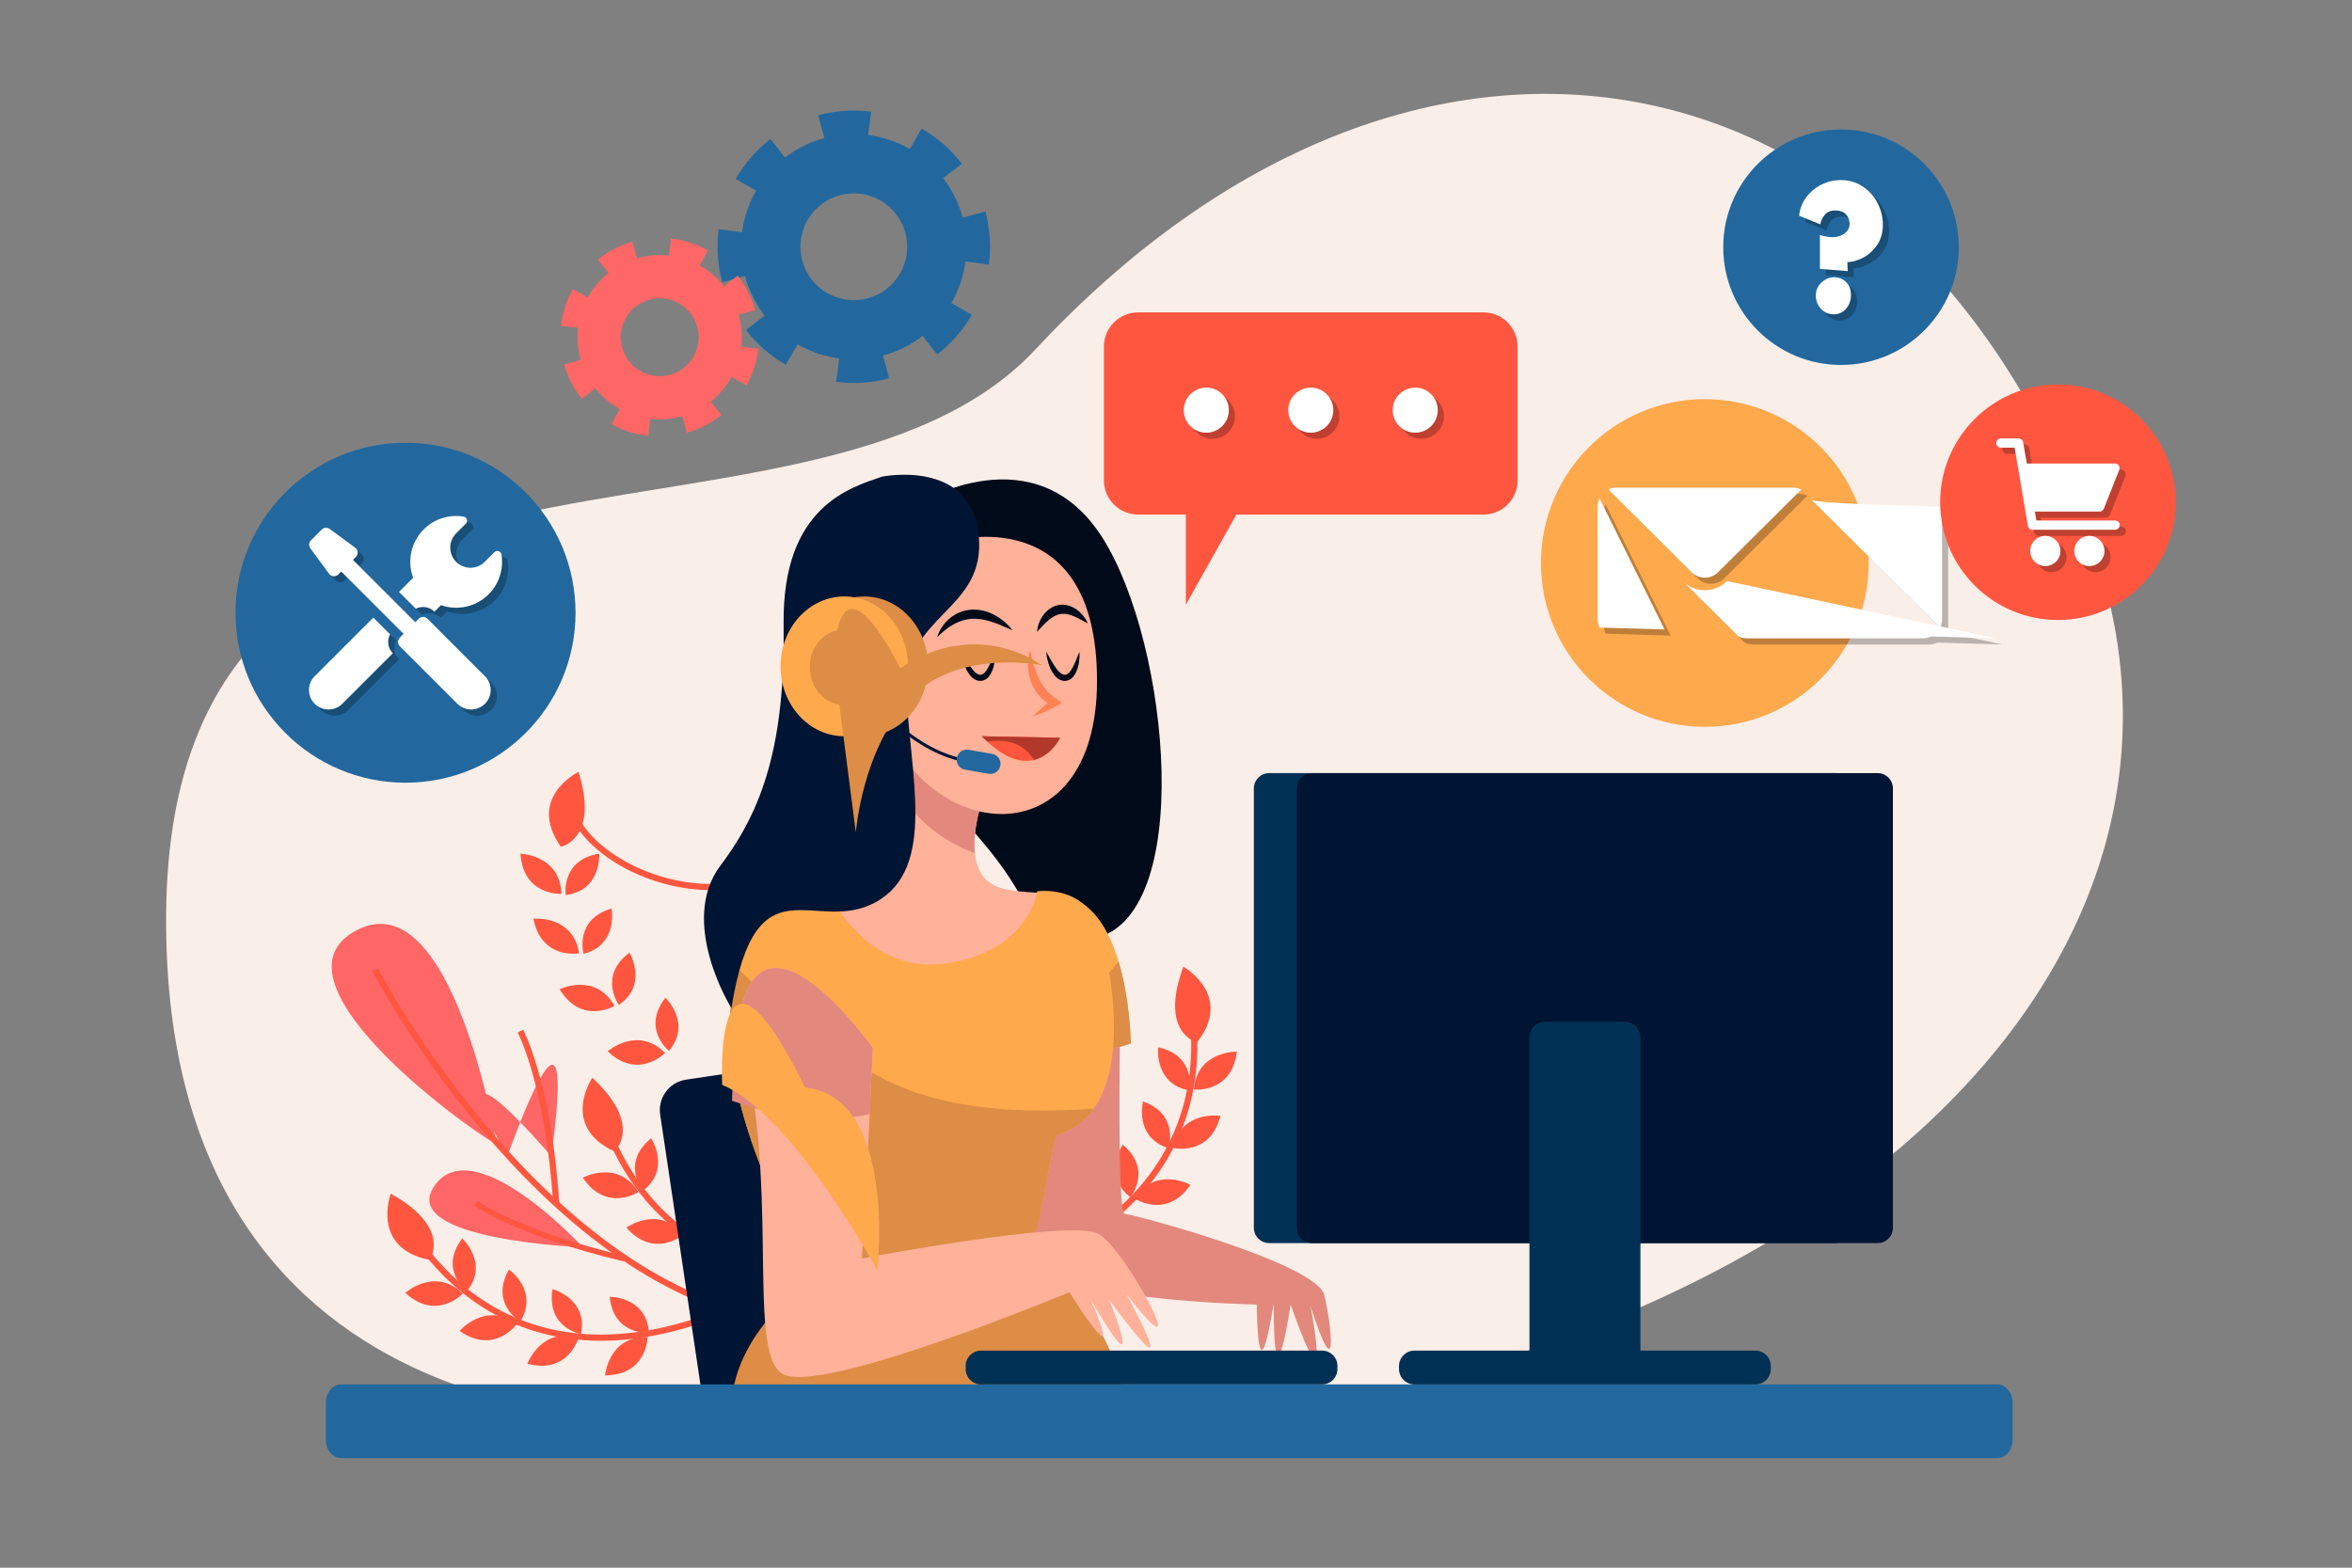 <?xml version="1.0" encoding="utf-8"?>
<!-- Generator: Adobe Illustrator 27.5.0, SVG Export Plug-In . SVG Version: 6.00 Build 0)  -->
<svg version="1.1" xmlns="http://www.w3.org/2000/svg" xmlns:xlink="http://www.w3.org/1999/xlink" x="0px" y="0px"
	 viewBox="0 0 750 500" style="enable-background:new 0 0 750 500;" xml:space="preserve">
<rect x="0" y="0" width="750" height="500" fill="#808080" stroke="none"/>
<g id="BACKGROUND">
	<path style="fill:#FAEEE8;" d="M218.562,452.318c0,0-167.535,14.696-165.575-161.656
		c1.959-176.352,204.859-101.587,277.265-179.291C450.759-17.954,606.429,10.338,666.256,170.919
		C728.024,336.71,514.442,490.528,218.562,452.318z"/>
</g>
<g id="OBJECTS">
	<g>
		<g>
			<g>
				<g>
					<g>
						<path style="fill:#FF6666;" d="M158.438,365.122c0,0-14.043-83.931-44.415-68.582
							C83.651,311.89,146.028,357.937,158.438,365.122z"/>
						<path style="fill:#FF6666;" d="M175.746,368.714c0,0-38.21-44.741-14.044.192
							C185.87,303.072,175.746,368.714,175.746,368.714z"/>
						<path style="fill:#FF6666;" d="M185.866,397.793c0,0-34.502-37.365-47.182-19.795
							C126.004,395.568,185.866,397.793,185.866,397.793z"/>
					</g>
					<g>
						<path style="fill:none;stroke:#FF5640;stroke-width:1.96;stroke-miterlimit:10;" d="M119.575,309.277
							c0,0,51.926,98.953,126.386,111.69"/>
						<path style="fill:none;stroke:#FF5640;stroke-width:1.96;stroke-miterlimit:10;" d="M165.949,328.872
							c0,0,8.818,16.329,11.43,54.865"/>
						<path style="fill:none;stroke:#FF5640;stroke-width:1.772;stroke-miterlimit:10;" d="M151.758,383.773
							c0,0,13.308,9.562,47.256,17.668"/>
					</g>
				</g>
				<g>
					<path style="fill:none;stroke:#FF5640;stroke-width:1.96;stroke-miterlimit:10;" d="M129.361,388.882
						c0,0,26.779,57.612,98.525,30.523"/>
					<g>
						<path style="fill:#FF5640;" d="M137.034,401.849c0,0,7.207-10.27-12.456-21.14
							C124.578,380.709,118.148,398.129,137.034,401.849z"/>
						<g>
							<path style="fill:#FF5640;" d="M148.793,411.907c0,0-8.946-6.963-1.393-16.928C147.4,394.979,156.082,402.94,148.793,411.907
								z"/>
							<path style="fill:#FF5640;" d="M147.555,412.607c0,0-8.384,8.874-18.29-0.248
								C129.264,412.359,138.692,403.871,147.555,412.607z"/>
						</g>
						<g>
							<path style="fill:#FF5640;" d="M165.88,421.514c0,0-9.77-5.75-3.566-16.607C162.314,404.908,171.951,411.682,165.88,421.514z
								"/>
							<path style="fill:#FF5640;" d="M164.743,422.368c0,0-7.169,9.882-18.169,2.115
								C146.574,424.483,154.826,414.849,164.743,422.368z"/>
						</g>
						<g>
							<path style="fill:#FF5640;" d="M185.27,425.513c0,0-11.152-2.035-9.065-14.364
								C176.204,411.149,187.584,414.191,185.27,425.513z"/>
							<path style="fill:#FF5640;" d="M184.495,426.706c0,0-3.329,11.746-16.33,8.241
								C168.165,434.946,172.597,423.06,184.495,426.706z"/>
						</g>
						<g>
							<path style="fill:#FF5640;" d="M206.946,425.06c0,0-11.295,0.972-12.526-11.471
								C194.42,413.589,206.199,413.529,206.946,425.06z"/>
							<path style="fill:#FF5640;" d="M206.513,426.415c0,0-0.119,12.208-13.585,12.248
								C192.927,438.664,194.074,426.03,206.513,426.415z"/>
						</g>
					</g>
				</g>
				<g>
					<path style="fill:none;stroke:#FF5640;stroke-width:1.96;stroke-miterlimit:10;" d="M182.278,255.392
						c0,020.492,60.136,50.07,90.177"/>
					<g>
						<path style="fill:#FF5640;" d="M178.855,270.065c0,0,12.308-2.436,5.619-23.885
							C184.474,246.18,167.783,254.319,178.855,270.065z"/>
						<g>
							<path style="fill:#FF5640;" d="M180.394,285.462c0,0-1.648-11.216,10.699-13.192
								C191.093,272.27,191.86,284.024,180.394,285.462z"/>
							<path style="fill:#FF5640;" d="M179.016,285.111c0,0-12.193,0.613-13.042-12.826
								C165.974,272.285,178.654,272.672,179.016,285.111z"/>
						</g>
						<g>
							<path style="fill:#FF5640;" d="M186.095,304.218c0,0-3.082-10.91,8.907-14.463
								C195.002,289.755,197.279,301.312,186.095,304.218z"/>
							<path style="fill:#FF5640;" d="M184.683,304.047c0,0-12.012,2.182-14.588-11.035
								C170.095,293.012,182.718,291.759,184.683,304.047z"/>
						</g>
						<g>
							<path style="fill:#FF5640;" d="M197.337,320.513c0,0-6.649-9.182,3.383-16.645
								C200.721,303.868,206.838,313.935,197.337,320.513z"/>
							<path style="fill:#FF5640;" d="M195.953,320.839c0,0-10.527,6.184-17.495-5.339
								C178.458,315.5,189.878,309.978,195.953,320.839z"/>
						</g>
						<g>
							<path style="fill:#FF5640;" d="M213.309,335.175c0,0-8.832-7.108-1.117-16.948
								C212.192,318.226,220.743,326.328,213.309,335.175z"/>
							<path style="fill:#FF5640;" d="M212.059,335.854c0,0-8.528,8.737-18.284-0.546
								C193.776,335.309,203.34,326.975,212.059,335.854z"/>
						</g>
					</g>
				</g>
				<g>
					<path style="fill:none;stroke:#FF5640;stroke-width:1.96;stroke-miterlimit:10;" d="M191.566,352.828
						c0,0,12.228,62.344,88.37,53.194"/>
					<g>
						<path style="fill:#FF5640;" d="M195.917,367.253c0,0,9.453-8.249-7.041-23.505
							C188.876,343.748,178.468,359.126,195.917,367.253z"/>
						<g>
							<path style="fill:#FF5640;" d="M204.93,379.831c0,0-7.022-8.9,2.695-16.77C207.624,363.061,214.151,372.867,204.93,379.831z"
								/>
							<path style="fill:#FF5640;" d="M203.56,380.214c0,0-10.263,6.612-17.7-4.614C185.859,375.6,197.043,369.612,203.56,380.214z"
								/>
						</g>
						<g>
							<path style="fill:#FF5640;" d="M219.224,393.245c0,0-8.112-7.919,0.508-16.978
								C219.732,376.267,227.47,385.149,219.224,393.245z"/>
							<path style="fill:#FF5640;" d="M217.915,393.802c0,0-9.324,7.882-18.148-2.29
								C199.768,391.512,210.085,384.13,217.915,393.802z"/>
						</g>
						<g>
							<path style="fill:#FF5640;" d="M237.095,401.763c0,0-10.342-4.643-5.368-16.115
								C231.727,385.648,242.05,391.324,237.095,401.763z"/>
							<path style="fill:#FF5640;" d="M236.058,402.737c0,0-6.041,10.609-17.827,4.097
								C218.231,406.834,225.376,396.352,236.058,402.737z"/>
						</g>
						<g>
							<path style="fill:#FF5640;" d="M258.251,406.507c0,0-11.2-1.757-9.42-14.133
								C248.831,392.373,260.283,395.131,258.251,406.507z"/>
							<path style="fill:#FF5640;" d="M257.507,407.719c0,0-3.035,11.825-16.12,8.645
								C241.387,416.364,245.521,404.371,257.507,407.719z"/>
						</g>
					</g>
				</g>
				<g>
					<path style="fill:none;stroke:#FF5640;stroke-width:1.96;stroke-miterlimit:10;" d="M379.044,317.66
						c0,0,17.2,61.159-54.887,87.329"/>
					<g>
						<path style="fill:#FF5640;" d="M381.666,332.497c0,0-12.158-3.1-4.315-24.155
							C377.351,308.343,393.575,317.375,381.666,332.497z"/>
						<g>
							<path style="fill:#FF5640;" d="M379.293,347.788c0,0,2.254-11.11-9.968-13.753
								C369.326,334.035,367.923,345.731,379.293,347.788z"/>
							<path style="fill:#FF5640;" d="M380.689,347.513c0,0,12.142,1.274,13.718-12.1
								C394.407,335.413,381.725,335.111,380.689,347.513z"/>
						</g>
						<g>
							<path style="fill:#FF5640;" d="M372.584,366.207c0,0,3.669-10.726-8.109-14.925
								C364.475,351.283,361.574,362.699,372.584,366.207z"/>
							<path style="fill:#FF5640;" d="M374.003,366.114c0,0,11.876,2.83,15.165-10.228
								C389.168,355.886,376.631,353.95,374.003,366.114z"/>
						</g>
						<g>
							<path style="fill:#FF5640;" d="M360.474,381.869c0,0,7.138-8.808-2.476-16.804
								C357.999,365.065,351.345,374.785,360.474,381.869z"/>
							<path style="fill:#FF5640;" d="M361.839,382.27c0,0,10.176,6.746,17.759-4.382
								C379.598,377.888,368.494,371.754,361.839,382.27z"/>
						</g>
						<g>
							<path style="fill:#FF5640;" d="M343.731,395.643c0,0,9.204-6.618,2.035-16.863
								C345.766,378.78,336.788,386.406,343.731,395.643z"/>
							<path style="fill:#FF5640;" d="M344.942,396.389c0,0,8.041,9.186,18.286,0.447
								C363.228,396.836,354.13,387.996,344.942,396.389z"/>
						</g>
					</g>
				</g>
			</g>
			<path style="fill:#001433;" d="M272.59,446.277c0.798,5.352-2.893,10.337-8.245,11.135l-28.102,4.191
				c-5.352,0.798-10.337-2.893-11.135-8.245l-14.595-97.871c-0.798-5.352,2.893-10.337,8.245-11.135l28.102-4.191
				c5.352-0.798,10.337,2.893,11.135,8.245L272.59,446.277z"/>
		</g>
		<g>
			<g>
				<g>
					<path style="fill:#000A19;" d="M292.988,160.559c0,0,37.059-23.144,58.637,11.069c21.578,34.213,29.553,121.759-3.284,127.797
						c-32.837,6.039.822,1.509-51.6-48.301C300.962,201.313,292.988,160.559,292.988,160.559z"/>
					<g>
						<g>
							<path style="fill:#FFB199;" d="M313.072,255.882c0,0-8.328,23.514,6.368,27.433c14.696,3.919,30.372-4.899,31.841,26.943
								c1.47,31.841-105.811,2.939-104.342-10.777c1.47-13.716,35.27-3.429,36.74-33.801c1.47-30.372,1.96-31.841,1.96-31.841
								L313.072,255.882z"/>
							<path style="fill:#E2887D;" d="M310.87,272.087c-0.822-7.65,2.202-16.205,2.202-16.205l-27.433-22.044
								c0,0,0,4.521-0.35,15.183C289.866,259.918,299.495,267.924,310.87,272.087z"/>
						</g>
						<path style="fill:#FFB199;" d="M303.275,172.589c0,0,46.537-13.566,46.537,44.574s-56.335,52.326-69.561,8.237
							C266.454,179.406,303.275,172.589,303.275,172.589z"/>
					</g>
				</g>
				<g>
					<g>
						<g>
							<path style="fill:#000A19;" d="M298.866,203.221c0,0,0.09-0.45,0.399-1.186c0.307-0.735,0.827-1.768,1.694-2.861
								c0.851-1.1,2.056-2.281,3.638-3.178c0.781-0.461,1.659-0.836,2.587-1.102c0.923-0.298,1.909-0.403,2.885-0.476
								c0.978-0.007,1.958,0.038,2.886,0.237c0.467,0.085,0.925,0.185,1.361,0.333c0.443,0.128,0.874,0.263,1.277,0.445
								c0.828,0.313,1.571,0.723,2.261,1.115c0.677,0.417,1.297,0.833,1.826,1.27c0.554,0.4,1.008,0.833,1.406,1.216
								c0.411,0.365,0.732,0.725,0.991,1.027c0.522,0.595,0.792,0.957,0.792,0.957s-0.432-0.162-1.138-0.486
								c-0.702-0.328-1.716-0.767-2.901-1.257c-0.589-0.257-1.246-0.474-1.919-0.725c-0.682-0.223-1.393-0.467-2.135-0.641
								c-0.736-0.2-1.503-0.341-2.273-0.439c-0.772-0.106-1.55-0.13-2.324-0.116c-0.769,0.049-1.539,0.113-2.278,0.295
								c-0.741,0.168-1.464,0.386-2.147,0.674c-1.376,0.549-2.592,1.322-3.619,2.05c-1.011,0.75-1.83,1.465-2.392,1.992
								C299.182,202.891,298.866,203.221,298.866,203.221z"/>
						</g>
						<g>
							<path style="fill:#000A19;" d="M330.708,201.506c0,0-0.003-0.352,0.102-0.949c0.101-0.598,0.317-1.438,0.732-2.405
								c0.429-0.956,1.06-2.05,2.054-3.038c0.485-0.501,1.079-0.96,1.751-1.34c0.663-0.398,1.445-0.655,2.238-0.811
								c0.803-0.152,1.623-0.116,2.396-0.001c0.764,0.147,1.482,0.391,2.108,0.71c0.635,0.308,1.178,0.692,1.667,1.068
								c0.47,0.399,0.896,0.784,1.237,1.184c0.362,0.38,0.635,0.774,0.876,1.118c0.254,0.331,0.433,0.655,0.577,0.921
								c0.292,0.528,0.427,0.847,0.427,0.847s-0.325-0.146-0.839-0.432c-0.512-0.286-1.24-0.688-2.089-1.111
								c-0.416-0.229-0.879-0.427-1.35-0.644c-0.479-0.194-0.974-0.392-1.481-0.535c-0.506-0.157-1.021-0.236-1.527-0.303
								c-0.505-0.011-1.007-0.041-1.493,0.071c-0.975,0.162-1.934,0.618-2.809,1.232c-0.88,0.603-1.663,1.343-2.335,2.007
								c-0.67,0.669-1.224,1.278-1.617,1.713C330.935,201.253,330.708,201.506,330.708,201.506z"/>
						</g>
						<g>
							<path style="fill:#000A19;" d="M333.647,207.875c0,0,0.161,0.292,0.443,0.803c0.278,0.499,0.676,1.212,1.153,2.067
								c0.242,0.418,0.511,0.865,0.799,1.321c0.287,0.458,0.616,0.922,0.959,1.366c0.333,0.462,0.746,0.85,1.143,1.195
								c0.414,0.299,0.83,0.569,1.222,0.566l0.147,0.03l0.009,0.002c-0.06,0.005,0.141-0.009-0.133,0.011l0.008-0.001l0.03-0.004
								l0.061-0.008l0.122-0.016c0.148-0.025,0.355-0.035,0.454-0.073c0.101-0.101,0.226-0.084,0.432-0.264
								c0.375-0.253,0.736-0.676,1.042-1.122c0.607-0.919,1.063-1.939,1.444-2.82c0.369-0.888,0.665-1.655,0.87-2.195
								c0.209-0.545,0.328-0.856,0.328-0.856s0.197,1.346-0.115,3.354c-0.156,1.003-0.425,2.177-1.04,3.391
								c-0.335,0.591-0.704,1.241-1.372,1.755c-0.182,0.126-0.286,0.265-0.541,0.375c-0.231,0.114-0.475,0.213-0.718,0.296
								c-0.209,0.059-0.336,0.058-0.508,0.09l-0.121,0.018l-0.061,0.009l-0.03,0.005l-0.008,0.001
								c-0.279,0.02-0.084,0.005-0.149,0.009l-0.021-0.002l-0.34-0.038c-0.938-0.075-1.672-0.582-2.247-1.073
								c-0.559-0.517-0.985-1.094-1.324-1.658c-0.365-0.557-0.615-1.134-0.839-1.677c-0.237-0.538-0.397-1.066-0.536-1.553
								c-0.283-0.971-0.419-1.8-0.489-2.383C333.652,208.212,333.647,207.875,333.647,207.875z"/>
						</g>
						<g>
							<path style="fill:#000A19;" d="M306.704,207.875c0,0,0.161,0.292,0.443,0.803c0.278,0.499,0.676,1.212,1.153,2.067
								c0.242,0.418,0.511,0.865,0.799,1.321c0.287,0.458,0.616,0.922,0.959,1.366c0.333,0.462,0.746,0.85,1.143,1.195
								c0.414,0.299,0.83,0.569,1.222,0.566l0.147,0.03l0.009,0.002c-0.06,0.005,0.141-0.009-0.134,0.011l0.008-0.001l0.031-0.004
								l0.061-0.008l0.122-0.016c0.148-0.025,0.355-0.035,0.454-0.073c0.101-0.101,0.226-0.084,0.432-0.264
								c0.375-0.253,0.736-0.676,1.042-1.122c0.607-0.919,1.063-1.939,1.444-2.82c0.369-0.888,0.665-1.655,0.87-2.195
								c0.209-0.545,0.328-0.856,0.328-0.856s0.197,1.346-0.115,3.354c-0.156,1.003-0.425,2.177-1.04,3.391
								c-0.335,0.591-0.704,1.241-1.372,1.755c-0.182,0.126-0.286,0.265-0.541,0.375c-0.231,0.114-0.475,0.213-0.718,0.296
								c-0.21,0.059-0.336,0.058-0.508,0.09l-0.121,0.018l-0.061,0.009l-0.03,0.005l-0.008,0.001
								c-0.279,0.02-0.083,0.005-0.149,0.009l-0.021-0.002l-0.339-0.038c-0.938-0.075-1.672-0.582-2.247-1.073
								c-0.559-0.517-0.985-1.094-1.324-1.658c-0.364-0.557-0.615-1.134-0.839-1.677c-0.237-0.538-0.397-1.066-0.536-1.553
								c-0.283-0.971-0.419-1.8-0.49-2.383C306.709,208.212,306.704,207.875,306.704,207.875z"/>
						</g>
						<g>
							<path style="fill:#FF8255;" d="M328.503,207.385c0.156,0.824,0.326,1.62,0.511,2.405c0.079,0.393,0.197,0.779,0.294,1.164
								c0.08,0.387,0.209,0.764,0.312,1.141c0.101,0.379,0.248,0.744,0.357,1.114c0.111,0.371,0.256,0.729,0.388,1.087
								c0.13,0.36,0.267,0.714,0.427,1.057c0.163,0.341,0.282,0.701,0.468,1.025l0.51,0.992l0.583,0.936
								c0.171,0.328,0.418,0.597,0.628,0.894c0.22,0.289,0.418,0.597,0.677,0.85c0.243,0.268,0.492,0.531,0.725,0.809l0.813,0.723
								c0.135,0.122,0.263,0.254,0.403,0.371l0.449,0.316l0.891,0.66l1.73,1.281l-1.647,0.892c-1.198,0.649-2.421,1.26-3.673,1.825
								c-0.616,0.299-1.265,0.545-1.897,0.818c-0.648,0.249-1.295,0.499-1.97,0.705c0.468-0.529,0.964-1.014,1.459-1.5
								c0.511-0.462,1.004-0.951,1.531-1.387c1.034-0.905,2.097-1.763,3.185-2.584l0.082,2.172l-1.168-0.635l-0.58-0.332
								c-0.185-0.124-0.359-0.264-0.539-0.397l-1.055-0.834c-0.319-0.314-0.623-0.645-0.932-0.97
								c-0.324-0.314-0.583-0.679-0.841-1.044c-0.251-0.368-0.544-0.713-0.743-1.111l-0.63-1.171
								c-0.176-0.404-0.331-0.816-0.495-1.223c-0.181-0.401-0.265-0.832-0.392-1.248c-0.13-0.415-0.222-0.838-0.289-1.265
								c-0.079-0.424-0.16-0.845-0.186-1.274c-0.039-0.426-0.09-0.849-0.08-1.277c-0.023-0.85,0.008-1.696,0.127-2.532
								C328.038,209.005,328.219,208.176,328.503,207.385z"/>
						</g>
					</g>
					<g>
						<path style="fill:#FF553C;" d="M313.072,234.817l24.983,0.49C338.056,235.307,329.973,252.208,313.072,234.817z"/>
						<path style="fill:#B2382B;" d="M313.072,234.817c0.588,0.605,1.162,1.159,1.728,1.682c4.876-0.65,9.723-0.159,13.212,3.703
							c0.594,0.658,1.193,1.385,1.752,2.159c5.571-1.389,8.291-7.055,8.291-7.055L313.072,234.817z"/>
					</g>
				</g>
			</g>
			<g>
				<g>
					<path style="fill:#E2887D;" d="M357.16,329.362c0,0-0.98,57.804,1.47,57.804c2.449,0,61.233,15.676,63.683,25.963
						c2.449,10.287,4.409,30.862-4.409,3.429c0,0,7.348,38.21-6.368-0.49c0,0-5.389,36.74-5.389-0.49c0,0-4.899,33.311-5.389,0.49
						c0,0-62.703-0.98-80.338-15.186c-17.635-14.206,12.247-79.358,12.247-79.358L357.16,329.362z"/>
					<g>
						<path style="fill:#FFA94D;" d="M338.056,334.75c0,0,13.716,1.47,22.534-1.96c0,0-0.421-43.604-21.554-47.027
							C318.998,282.518,338.056,334.75,338.056,334.75z"/>
						<path style="fill:#DD8D45;" d="M335.049,325.501c1.627,5.465,3.007,9.25,3.007,9.25s13.716,1.47,22.534-1.96
							c0,0-0.133-13.562-3.914-26.154C350.893,314.088,343.364,320.336,335.049,325.501z"/>
					</g>
				</g>
				<g>
					<path style="fill:#DD8D45;" d="M260.978,406.271c0,0-26.726,16.655-27.754,42.129H358.63c0,0-1.028-26.453-26.726-44.088
						C306.206,386.676,260.978,406.271,260.978,406.271z"/>
					<g>
						<path style="fill:#FFA94D;" d="M259.677,406.271c0,0-31.351-48.987-26.453-87.196c4.899-38.21,23.514-33.801,31.352-33.801
							c0,0,11.757,25.473,36.74,22.044c26.973-3.702,29.392-23.024,29.392-23.024s15.676-2.449,20.085,12.737
							c4.409,15.186,11.757,57.804-14.206,65.152l-5.878,29.882C330.708,392.065,306.704,415.578,259.677,406.271z"/>
						<path style="fill:#DD8D45;" d="M281.553,343.974c-11.102-5.714-21.13-13.244-30.706-21.208
							c-5.378-4.472-10.896-8.996-15.71-14.135c-0.763,3.07-1.411,6.53-1.913,10.443c-4.899,38.21,26.453,87.196,26.453,87.196
							c47.027,9.307,71.031-14.206,71.031-14.206l5.878-29.882c5.383-1.523,9.316-4.578,12.158-8.575
							C326.385,355.112,301.737,354.362,281.553,343.974z"/>
					</g>
				</g>
			</g>
			<g>
				<path style="fill:#001433;" d="M281.231,152.03c0,0,28.412-5.878,30.862,18.615c2.449,24.493-24.004,24.983-23.024,50.456
					c0.98,25.473,9.797,55.845-9.797,66.622s-38.21-14.696-46.047,33.801c0,0-17.145-27.433-3.429-45.558
					c13.716-18.125,20.574-39.189,20.085-76.909C249.39,161.337,271.434,155.459,281.231,152.03z"/>
				<g>
					<g>
						<path style="fill:none;stroke:#001433;stroke-width:0.98;stroke-miterlimit:10;" d="M280.251,225.399
							c0,0,13.716,16.766,31.841,17.746"/>
						<path style="fill:#22689E;" d="M318.998,244.158c-0.302,1.754-1.969,2.931-3.723,2.629l-7.543-1.3
							c-1.754-0.302-2.931-1.969-2.629-3.723l0,0c0.302-1.754,1.969-2.931,3.723-2.629l7.543,1.3
							C318.123,240.737,319.3,242.404,318.998,244.158L318.998,244.158z"/>
					</g>
					<g>
						<g>
							<ellipse style="fill:#DD8D45;" cx="275.598" cy="212.528" rx="20.33" ry="22.289"/>
							<ellipse style="fill:#FFA94D;" cx="269.229" cy="212.528" rx="20.33" ry="22.289"/>
						</g>
						<g>
							<ellipse style="fill:#DD8D45;" cx="269.187" cy="212.773" rx="10.977" ry="12.035"/>
							<path style="fill:#DD8D45;" d="M266.045,212.283c0,0-0.98-41.149,21.065.845c24.759-16.506,45.068-0.98,45.068-0.98
								s-26.943-5.389-42.129,10.777c-15.186,16.166-17.145,42.618-17.145,42.618L266.045,212.283z"/>
						</g>
					</g>
				</g>
			</g>
			<g>
				<g>
					<path style="fill:#FFB199;" d="M278.292,334.26c0,0-2.449,54.375-3.429,67.112c0,0,66.622-12.736,75.44-7.838
						c8.818,4.899,32.331,49.477,8.818,19.105c0,0,20.574,37.23-5.389,1.96c0,0,12.737,31.841-5.878,0
						c0,0,12.247,27.432-6.858-2.449c0,0-79.848,33.311-91.605,25.963c-11.757-7.348.085-63.683-14.206-110.22
						C241.062,281.355,278.292,334.26,278.292,334.26z"/>
					<path style="fill:#E2887D;" d="M261.805,356.875c5.312,0.094,10.46-0.487,15.507-1.507c0.561-11.807,0.98-21.107,0.98-21.107
						s-37.23-52.906-43.108-6.368c-0.954,7.549-1.531,15.355-1.783,23.169C242.527,354.314,251.873,356.7,261.805,356.875z"/>
				</g>
				<path style="fill:#FFA94D;" d="M230.285,346.017c0,0-2.939-58.784,26.454.845c29.392,2.939,23.024,58.294,23.024,58.294
					S252.819,355.325,230.285,346.017z"/>
			</g>
		</g>
		<g>
			<path style="fill:#22689E;" d="M641.773,459.177c0,3.246-2.193,5.878-4.899,5.878H108.798c-2.705,0-4.899-2.632-4.899-5.878
				V447.42c0-3.247,2.193-5.878,4.899-5.878h528.077c2.706,0,4.899,2.632,4.899,5.878V459.177z"/>
			<g>
				<g>
					<path style="fill:#003154;" d="M589.892,391.575c0,2.706-2.193,4.899-4.899,4.899H404.722c-2.705,0-4.899-2.193-4.899-4.899
						V251.473c0-2.705,2.193-4.899,4.899-4.899h180.271c2.706,0,4.899,2.193,4.899,4.899V391.575z"/>
					<path style="fill:#001433;" d="M603.605,391.575c0,2.706-2.193,4.899-4.899,4.899H418.436c-2.705,0-4.899-2.193-4.899-4.899
						V251.473c0-2.705,2.193-4.899,4.899-4.899h180.271c2.706,0,4.899,2.193,4.899,4.899V391.575z"/>
					<path style="fill:#003154;" d="M523.023,435.663c0,2.705-2.193,4.899-4.899,4.899h-25.473c-2.706,0-4.899-2.193-4.899-4.899
						V330.831c0-2.705,2.193-4.899,4.899-4.899h25.473c2.705,0,4.899,2.193,4.899,4.899V435.663z"/>
					<path style="fill:#003154;" d="M564.662,436.643c0,2.706-2.193,4.899-4.899,4.899H451.012c-2.705,0-4.899-2.193-4.899-4.899
						v-0.98c0-2.706,2.193-4.899,4.899-4.899h108.751c2.706,0,4.899,2.193,4.899,4.899V436.643z"/>
					<path style="fill:#003154;" d="M523.023,435.663c0,2.705-2.193,4.899-4.899,4.899h-25.473c-2.706,0-4.899-2.193-4.899-4.899
						V330.831c0-2.705,2.193-4.899,4.899-4.899h25.473c2.705,0,4.899,2.193,4.899,4.899V435.663z"/>
				</g>
				<path style="fill:#003154;" d="M426.477,436.643c0,2.706-2.193,4.899-4.899,4.899H312.828c-2.705,0-4.899-2.193-4.899-4.899
					v-0.98c0-2.706,2.193-4.899,4.899-4.899h108.751c2.706,0,4.899,2.193,4.899,4.899V436.643z"/>
			</g>
		</g>
	</g>
	<g>
		<g>
			<path style="fill:#FF5640;" d="M473.005,99.627H362.951c-6.043,0-10.942,4.899-10.942,10.942v42.617
				c0,6.043,4.899,10.942,10.942,10.942h15.184v28.739l16.111-28.739h78.758c6.043,0,10.942-4.899,10.942-10.942v-42.617
				C483.947,104.526,479.048,99.627,473.005,99.627z"/>
			<g>
				<g style="opacity:0.25;">
					<circle cx="386.627" cy="132.777" r="7.185"/>
					<circle cx="419.938" cy="132.777" r="7.185"/>
					<circle cx="453.249" cy="132.777" r="7.185"/>
				</g>
				<g>
					<g>
						<circle style="fill:#FFFFFF;" cx="384.667" cy="130.817" r="7.185"/>
						<circle style="fill:#FFFFFF;" cx="417.978" cy="130.817" r="7.185"/>
						<circle style="fill:#FFFFFF;" cx="451.289" cy="130.817" r="7.185"/>
					</g>
				</g>
			</g>
		</g>
		<g>
			<path style="fill:#22689E;" d="M243.826,100.649l-5.931,4.611c3.496,4.523,7.767,8.254,12.693,11.088l3.749-6.516
				c4.118,2.368,8.635,3.878,13.272,4.483l-0.973,7.45c5.689,0.743,11.374,0.369,16.897-1.114l-1.947-7.256
				c4.451-1.194,8.745-3.267,12.621-6.258l4.619,5.924c4.512-3.488,8.236-7.746,11.066-12.656l-6.512-3.754
				c2.372-4.115,3.885-8.63,4.496-13.265l7.449,0.981c0.749-5.689,0.38-11.375-1.096-16.898l-7.257,1.94
				c-1.184-4.434-3.244-8.711-6.21-12.577l5.945-4.596l-0.079-0.103c-3.516-4.549-7.813-8.295-12.771-11.133l-3.734,6.523
				c-4.122-2.36-8.642-3.86-13.28-4.456l0.958-7.451c-5.691-0.732-11.376-0.346-16.896,1.148l1.963,7.255
				c-4.432,1.199-8.707,3.268-12.566,6.25l-4.602-5.937c-4.536,3.506-8.274,7.79-11.11,12.732l6.518,3.741
				c-2.364,4.12-3.869,8.638-4.47,13.275l-7.45-0.966c-0.738,5.691-0.358,11.375,1.13,16.896l7.257-1.955
				C238.768,92.497,240.84,96.781,243.826,100.649z M285.739,68.278c5.745,7.432,4.372,18.152-3.06,23.897
				c-7.432,5.745-18.153,4.372-23.897-3.06c-5.745-7.432-4.372-18.153,3.06-23.897C269.274,59.473,279.994,60.846,285.739,68.278z"
				/>
			<path style="fill:#FF6666;" d="M197.665,130.471l-2.639,4.801c3.648,2.019,7.586,3.283,11.704,3.757l0.627-5.446
				c3.442,0.396,6.903,0.101,10.183-0.833l1.501,5.27c4.025-1.147,7.723-3.04,10.993-5.629l-3.401-4.296
				c2.635-2.086,4.912-4.715,6.643-7.837l4.805,2.632c2.014-3.64,3.276-7.567,3.753-11.673l-5.446-0.632
				c0.399-3.441,0.108-6.902-0.823-10.182l5.272-1.496c-1.142-4.026-3.032-7.727-5.617-10.999l-4.299,3.396
				c-2.074-2.627-4.689-4.896-7.793-6.627l2.653-4.796l-0.083-0.046c-3.669-2.03-7.629-3.297-11.769-3.764l-0.616,5.447
				c-3.442-0.389-6.902-0.088-10.18,0.853l-1.511-5.266c-4.022,1.154-7.717,3.056-10.983,5.651l3.411,4.291
				c-2.621,2.083-4.886,4.704-6.609,7.816l-4.797-2.646c-2.024,3.659-3.29,7.608-3.76,11.736l5.446,0.622
				c-0.392,3.442-0.094,6.902,0.843,10.181l-5.268,1.506c1.15,4.024,3.048,7.721,5.639,10.988l4.294-3.406
				C191.923,126.474,194.548,128.745,197.665,130.471z M216.377,96.683c5.995,3.317,8.173,10.892,4.857,16.887
				c-3.317,5.995-10.892,8.173-16.887,4.857c-5.995-3.317-8.173-10.892-4.857-16.887C202.807,95.545,210.383,93.366,216.377,96.683z
				"/>
		</g>
		<g>
			<circle style="fill:#22689E;" cx="129.312" cy="195.426" r="54.212"/>
			<g>
				<g style="opacity:0.25;">
					<path d="M134.559,196.111c0.711-0.364,1.503-0.556,2.324-0.556c1.362,0,2.642,0.529,3.608,1.489l2.078-2.077
						c5.141,1.802,11.089,0.648,15.199-3.462c3.459-3.459,4.823-8.218,4.094-12.703c-0.08-0.493-0.43-0.902-0.906-1.055
						c-0.476-0.154-0.998-0.029-1.352,0.325l-3.085,3.085c-2.513,2.513-6.586,2.513-9.099,0c-2.511-2.513-2.511-6.586,0-9.099
						l3.086-3.084c0.354-0.355,0.48-0.877,0.326-1.353c-0.154-0.477-0.561-0.825-1.056-0.906c-4.486-0.728-9.244,0.635-12.702,4.094
						c-4.172,4.172-5.295,10.234-3.376,15.428l-4.506,4.506L134.559,196.111z"/>
					<path d="M126.347,204.278l-5.345-5.345l-18.69,18.69c-2.431,2.429-2.431,6.37,0,8.8c2.43,2.43,6.37,2.43,8.8,0l16.111-16.112
						C125.6,208.677,125.307,206.21,126.347,204.278z"/>
					<path d="M138.268,199.287c-0.383-0.383-0.883-0.574-1.385-0.574c-0.501,0-1.001,0.191-1.384,0.574l-1.116,1.115l-19.875-19.874
						l0.929-0.929c0.846-0.846,0.741-2.25-0.223-2.96l-8.109-5.972c-0.779-0.574-1.86-0.492-2.545,0.192l-3.443,3.443
						c-0.685,0.684-0.766,1.765-0.192,2.545l5.972,8.109c0.71,0.965,2.113,1.071,2.96,0.224l0.929-0.929l19.874,19.874l-1.194,1.195
						c-0.765,0.765-0.765,2.004,0,2.768l18.334,18.335c2.43,2.43,6.371,2.43,8.801,0c2.43-2.43,2.43-6.371,0-8.8L138.268,199.287z"
						/>
				</g>
				<g>
					<g>
						<path style="fill:#FFFFFF;" d="M132.599,194.152c0.711-0.364,1.503-0.556,2.325-0.556c1.362,0,2.642,0.53,3.608,1.489
							l2.078-2.077c5.141,1.802,11.089,0.648,15.2-3.462c3.459-3.459,4.823-8.218,4.094-12.703c-0.08-0.493-0.43-0.902-0.906-1.055
							c-0.476-0.154-0.998-0.029-1.352,0.325l-3.085,3.085c-2.513,2.513-6.586,2.513-9.099,0c-2.511-2.513-2.511-6.586,0-9.099
							l3.085-3.084c0.354-0.355,0.48-0.877,0.326-1.353c-0.154-0.477-0.561-0.825-1.056-0.906
							c-4.486-0.728-9.244,0.635-12.702,4.094c-4.172,4.172-5.295,10.234-3.376,15.428l-4.506,4.506L132.599,194.152z"/>
						<path style="fill:#FFFFFF;" d="M124.388,202.318l-5.345-5.345l-18.69,18.69c-2.431,2.429-2.431,6.37,0,8.8
							c2.43,2.43,6.37,2.43,8.8,0l16.112-16.112C123.64,206.717,123.347,204.251,124.388,202.318z"/>
						<path style="fill:#FFFFFF;" d="M136.309,197.328c-0.382-0.382-0.883-0.574-1.385-0.574c-0.501,0-1.001,0.191-1.384,0.574
							l-1.116,1.115l-19.875-19.874l0.929-0.929c0.846-0.846,0.741-2.25-0.223-2.96l-8.11-5.972
							c-0.779-0.574-1.86-0.492-2.545,0.192l-3.443,3.443c-0.685,0.684-0.766,1.765-0.192,2.545l5.972,8.109
							c0.71,0.965,2.113,1.071,2.96,0.224l0.929-0.929l19.874,19.874l-1.194,1.195c-0.765,0.765-0.765,2.004,0,2.768l18.334,18.335
							c2.43,2.43,6.371,2.43,8.801,0c2.43-2.43,2.43-6.371,0-8.8L136.309,197.328z"/>
					</g>
				</g>
			</g>
		</g>
		<g>
			<circle style="fill:#FFA94D;" cx="543.632" cy="179.561" r="52.253"/>
			<g>
				<g style="opacity:0.25;">
					<path d="M579.168,160.923l20.731,20.598l20.731,20.598c0.375-0.783,0.602-1.649,0.602-2.574v-36.048
						C579.77,162.572,579.542,161.706,579.168,160.923z"/>
					<path d="M549.839,184.454l26.497-26.363c-0.783-0.375-1.649-0.602-2.574-0.602h-56.341c-0.925,0-1.791,0.227-2.574,0.602
						l26.497,26.363C543.687,186.797,547.496,186.797,549.839,184.454z"/>
					<path d="M512.015,160.923c-0.375,0.783-0.602,1.649-0.602,2.574v36.048c0,0.925,0.227,1.791,0.602,2.574l20.731.598
						L512.015,160.923z"/>
					<path d="M552.671,187.286c-3.904,3.904-10.256,3.904-14.159,0l-2.933-2.934l20.731,20.598
						c0.783,0.375,1.649,0.602,2.574,0.602h56.341c0.925,0,1.791-0.227,2.574-0.602l20.731.598L552.671,187.286z"/>
				</g>
				<g>
					<g>
						<path style="fill:#FFFFFF;" d="M577.208,158.963l20.731,20.598l20.731,20.598c0.375-0.783,0.602-1.649,0.602-2.574v-36.048
							C577.81,160.612,577.583,159.747,577.208,158.963z"/>
						<path style="fill:#FFFFFF;" d="M547.88,182.495l26.497-26.363c-0.783-0.375-1.649-0.602-2.574-0.602h-56.341
							c-0.925,0-1.791,0.227-2.574,0.602l26.497,26.363C541.727,184.837,545.537,184.837,547.88,182.495z"/>
						<path style="fill:#FFFFFF;" d="M510.056,158.963c-0.375,0.783-0.602,1.649-0.602,2.574v36.048
							c0,0.925,0.227,1.791,0.602,2.574l20.731.598L510.056,158.963z"/>
						<path style="fill:#FFFFFF;" d="M550.712,185.326c-3.904,3.904-10.256,3.904-14.159,0l-2.934-2.934l20.731,20.598
							c0.783,0.375,1.649,0.602,2.574,0.602h56.341c0.925,0,1.791-0.227,2.574-0.602l20.731.598L550.712,185.326z"/>
					</g>
				</g>
			</g>
		</g>
		<g>
			<circle style="fill:#22689E;" cx="587.06" cy="78.843" r="37.556"/>
			<g>
				<g style="opacity:0.25;">
					<path d="M591.153,88.432l-8.859-0.712V76.892c0.254,0.147,0.821,0.3,1.696,0.465c0.874,0.165,1.64,0.247,2.296,0.247
						c1.495,0,2.779-0.392,3.856-1.177c1.075-0.783,1.613-1.813,1.613-3.089c0-1.204-0.394-2.216-1.177-3.035
						c-0.783-0.821-1.905-1.23-3.362-1.23c-1.422,0-2.517,0.429-3.282,1.284c-0.766,0.859-1.275,1.907-1.531,3.146l-6.727-2.735
						c0.182-2.078,0.894-3.983,2.134-5.714c1.24-1.731,2.844-3.109,4.811-4.13c1.969-1.019,4.083-1.531,6.344-1.531
						c2.588,0,4.904,0.674,6.945,2.023c2.043,1.351,3.627,3.118,4.76,5.305c1.128,2.187,1.693,4.484,1.693,6.892
						c0,2.624-0.656,4.849-1.967,6.671c-1.313,1.822-2.864,3.164-4.648,4.019c-1.787,0.857-3.356,1.268-4.704,1.23L591.153,88.432z
						 M582.621,100.435c-1.093-1.184-1.64-2.579-1.64-4.183c0-1.64,0.592-3.026,1.778-4.157c1.184-1.128,2.561-1.696,4.128-1.696
						c1.457,0,2.708,0.512,3.747,1.533c1.039,1.021,1.558,2.388,1.558,4.101c0,1.713-0.518,3.171-1.558,4.375
						c-1.039,1.204-2.361,1.805-3.965,1.805C585.065,102.212,583.716,101.618,582.621,100.435z"/>
				</g>
				<g>
					<g>
						<path style="fill:#FFFFFF;" d="M589.193,86.472l-8.858-0.712V74.933c0.254,0.147,0.821,0.3,1.696,0.465
							c0.875,0.165,1.64,0.247,2.296,0.247c1.495,0,2.779-0.392,3.856-1.177c1.075-0.783,1.613-1.814,1.613-3.089
							c0-1.204-0.394-2.216-1.177-3.035c-0.783-0.821-1.905-1.23-3.362-1.23c-1.422,0-2.517,0.43-3.282,1.284
							c-0.766,0.859-1.275,1.907-1.531,3.146l-6.727-2.735c0.182-2.078,0.895-3.983,2.134-5.714c1.239-1.731,2.844-3.109,4.811-4.13
							c1.969-1.019,4.083-1.531,6.344-1.531c2.588,0,4.904,0.674,6.945,2.023c2.043,1.351,3.627,3.118,4.76,5.305
							c1.128,2.187,1.693,4.484,1.693,6.891c0,2.623-0.656,4.849-1.967,6.671c-1.313,1.822-2.864,3.164-4.648,4.019
							c-1.787,0.857-3.356,1.268-4.704,1.23L589.193,86.472z M580.662,98.475c-1.093-1.184-1.64-2.579-1.64-4.183
							c0-1.64,0.592-3.026,1.778-4.157c1.184-1.128,2.561-1.696,4.128-1.696c1.458,0,2.708,0.512,3.747,1.533
							c1.039,1.021,1.558,2.388,1.558,4.101s-0.518,3.171-1.558,4.375c-1.039,1.204-2.361,1.805-3.965,1.805
							C583.105,100.253,581.757,99.659,580.662,98.475z"/>
					</g>
				</g>
			</g>
		</g>
		<g>
			<circle style="fill:#FF5640;" cx="656.235" cy="160.186" r="37.556"/>
			<g>
				<g style="opacity:0.25;">
					<path d="M654.167,172.878c-2.659,0-4.814,2.155-4.814,4.814c0,2.659,2.155,4.814,4.814,4.814c2.659,0,4.814-2.155,4.814-4.814
						C658.981,175.033,656.826,172.878,654.167,172.878L654.167,172.878z"/>
					<path d="M668.216,172.878c-2.659,0-4.814,2.155-4.814,4.814c0,2.659,2.155,4.814,4.814,4.814c2.659,0,4.814-2.155,4.814-4.814
						C673.03,175.033,670.874,172.878,668.216,172.878L668.216,172.878z"/>
					<path d="M676.419,167.966h-25.101l-0.491-2.849h20.631c0.607,0.002,1.153-0.369,1.375-0.933l4.912-12.379
						c0.298-0.757-0.073-1.613-0.831-1.911c-0.173-0.068-0.358-0.103-0.545-0.103h-28.097l-1.179-6.779
						c-0.121-0.717-0.747-1.238-1.474-1.228h-5.649c-0.814,0-1.474,0.66-1.474,1.474c0,0.814,0.66,1.474,1.474,1.474h4.421
						l4.224,24.954c0.121,0.717,0.747,1.238,1.474,1.228h26.329c0.814,0,1.474-0.66,1.474-1.474
						C677.893,168.626,677.233,167.966,676.419,167.966z"/>
				</g>
				<g>
					<g>
						<path style="fill:#FFFFFF;" d="M652.207,170.919c-2.659,0-4.814,2.155-4.814,4.814c0,2.659,2.155,4.814,4.814,4.814
							c2.659,0,4.814-2.155,4.814-4.814C657.021,173.074,654.866,170.919,652.207,170.919L652.207,170.919z"/>
						<path style="fill:#FFFFFF;" d="M666.256,170.919c-2.659,0-4.814,2.155-4.814,4.814c0,2.659,2.155,4.814,4.814,4.814
							c2.659,0,4.814-2.155,4.814-4.814C671.07,173.074,668.915,170.919,666.256,170.919L666.256,170.919z"/>
						<path style="fill:#FFFFFF;" d="M674.459,166.007h-25.101l-0.491-2.849h20.631c0.607,0.002,1.153-0.369,1.375-0.933
							l4.912-12.379c0.298-0.757-0.073-1.613-0.831-1.911c-0.173-0.068-0.358-0.103-0.545-0.103h-28.098l-1.179-6.779
							c-0.121-0.717-0.747-1.238-1.474-1.228h-5.649c-0.814,0-1.474,0.66-1.474,1.474c0,0.814,0.66,1.474,1.474,1.474h4.421
							l4.224,24.954c0.121,0.717,0.747,1.238,1.474,1.228h26.329c0.814,0,1.474-0.66,1.474-1.474S675.273,166.007,674.459,166.007z"
							/>
					</g>
				</g>
			</g>
		</g>
	</g>
</g>
</svg>
